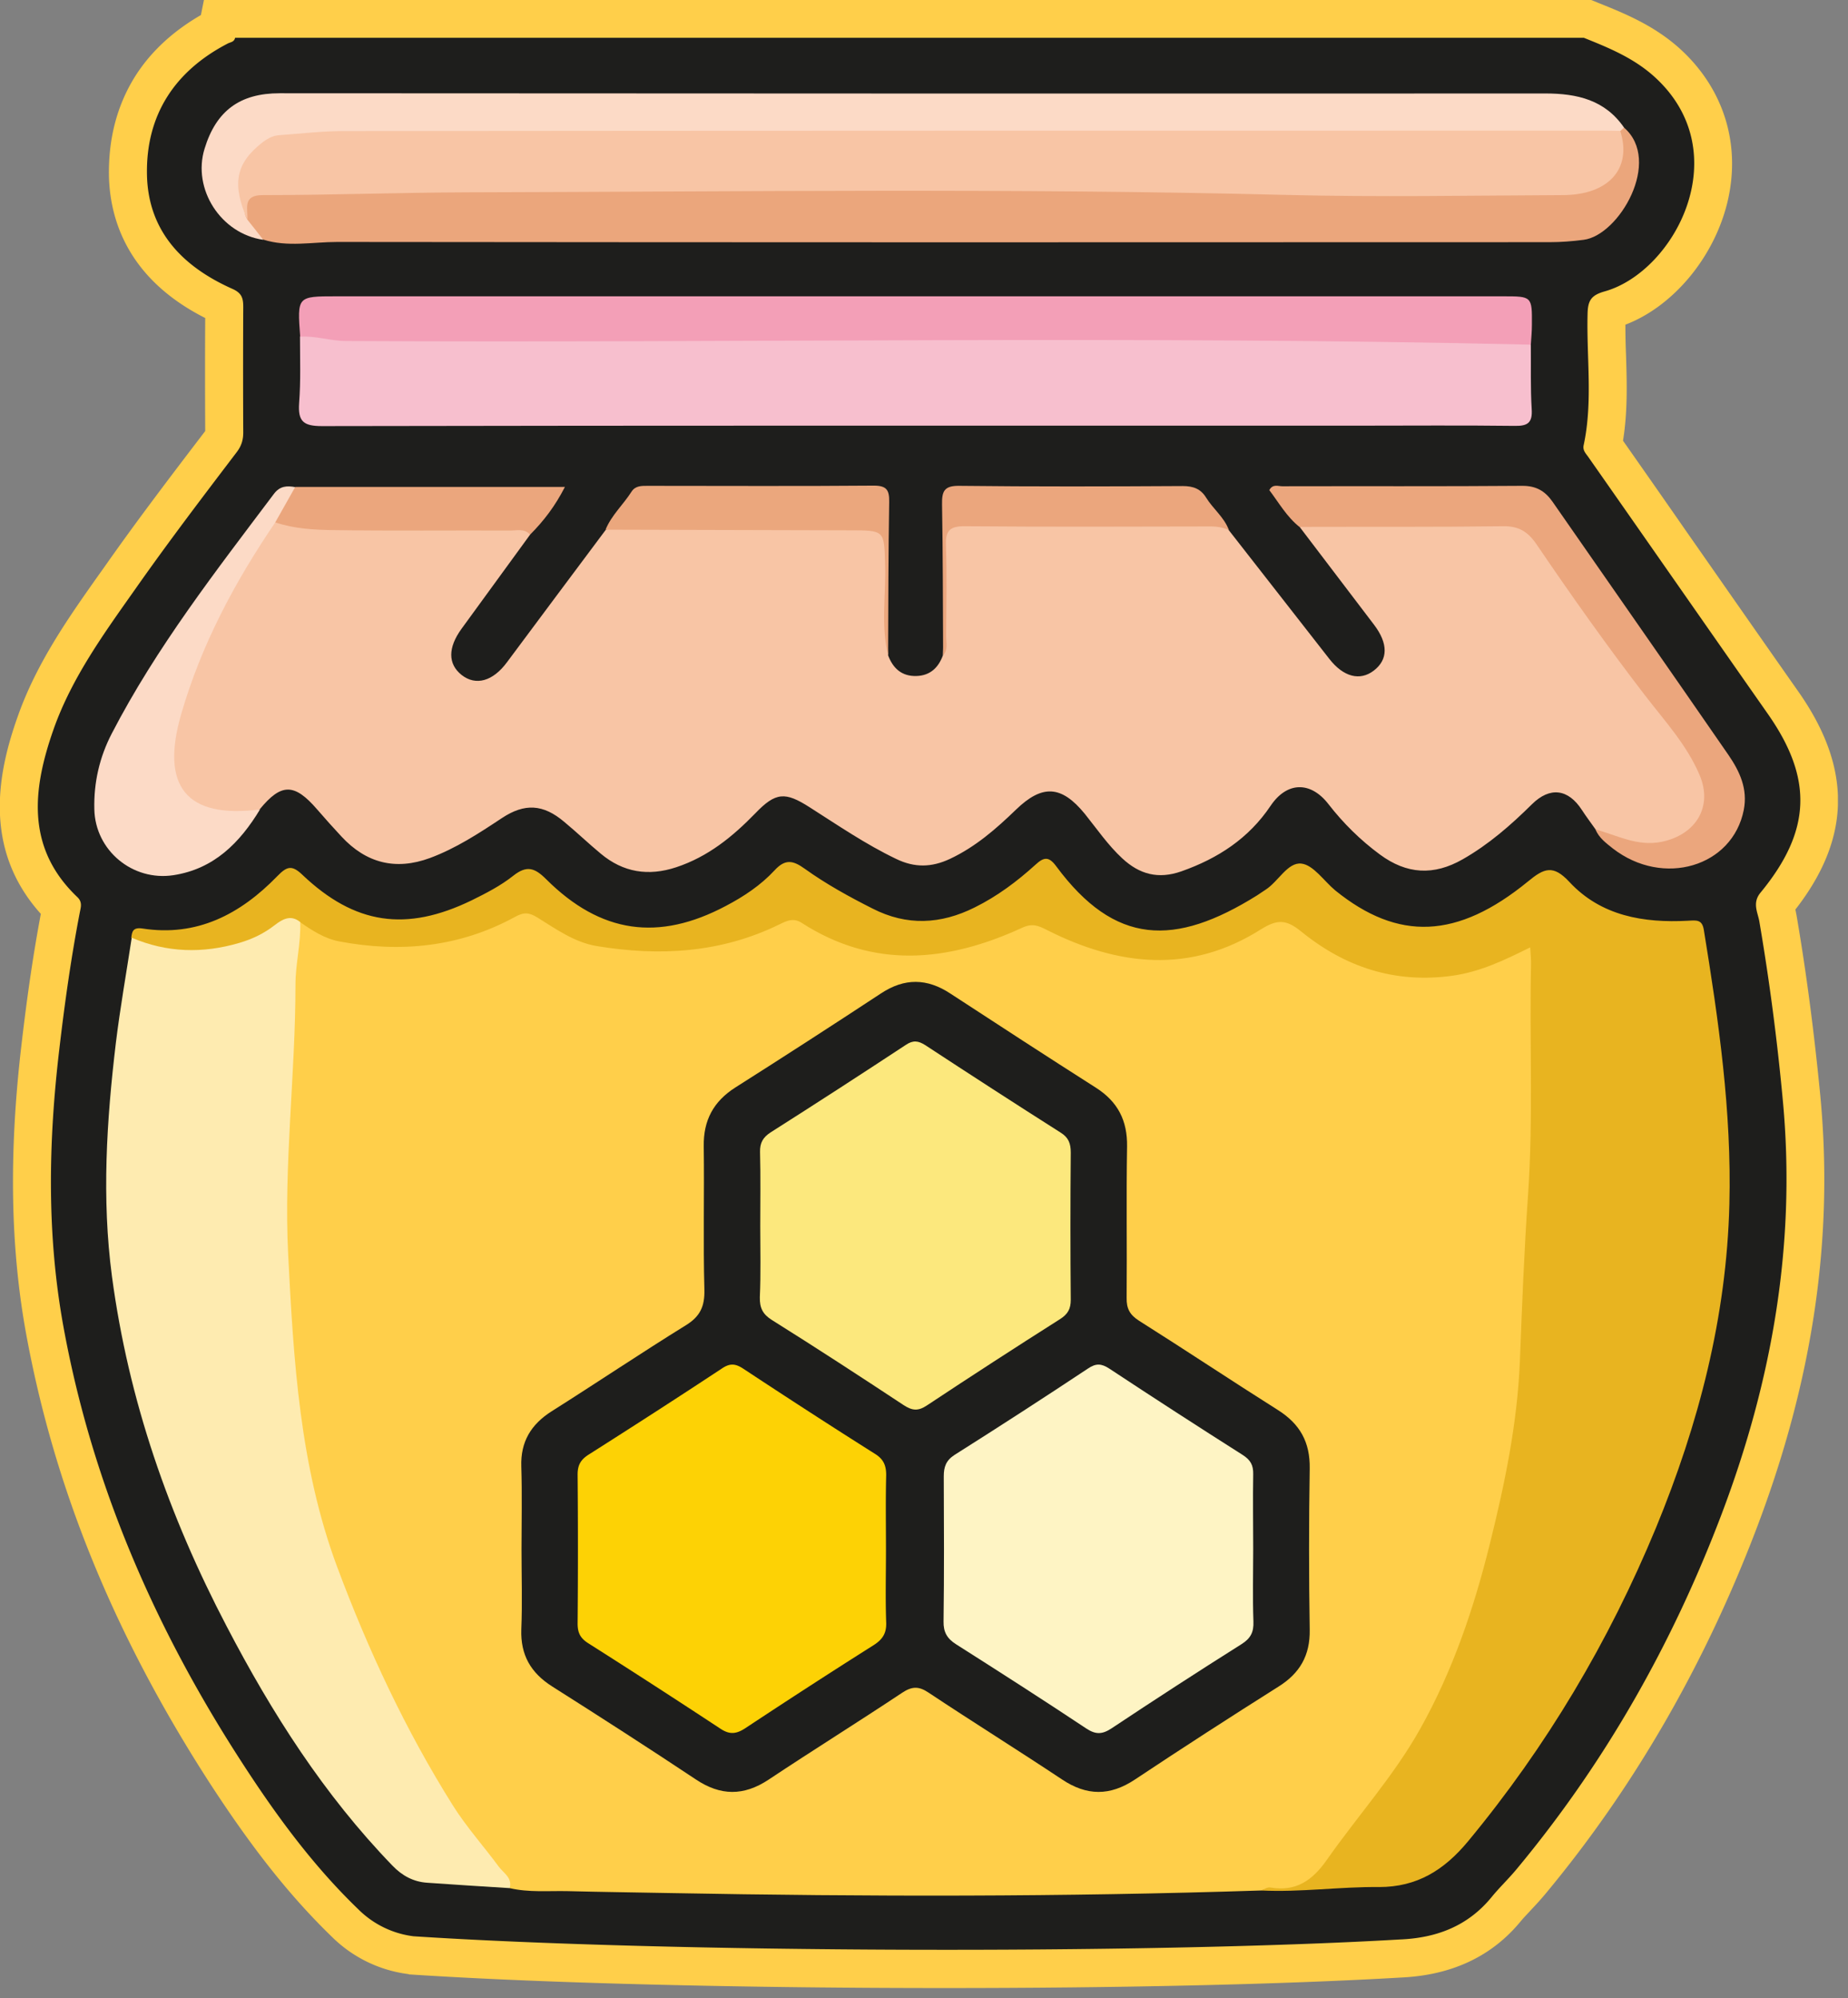 <svg width="86" height="93" fill="none" xmlns="http://www.w3.org/2000/svg"><rect width="100%" height="100%" fill="#808080" stroke="none"/><g clip-path="url(#clip0)"><path d="M43.99 92.52c-9.14 0-18.45-.21-24.87-.63h-.06l-.06-.02a6.153 6.153 0 01-3.55-1.73c-1.93-1.87-3.68-4.07-5.67-7.13-4.45-6.88-7.25-13.73-8.57-20.97-.73-4.02-.8-8.41-.21-13.42.27-2.33.56-4.28.9-6.09-2.77-3.08-1.96-6.7-1.07-9.2.88-2.49 2.36-4.59 3.79-6.61l.25-.35c1.5-2.14 3.1-4.24 4.65-6.27l.03-.04c-.01-1.99-.01-3.67 0-5.26-3.6-1.82-4.43-4.57-4.48-6.6-.03-1.73.37-3.27 1.19-4.6.72-1.16 1.76-2.13 3.09-2.9l.14-.7h64.56l.32.13c1.22.49 2.61 1.05 3.82 2.15 2.03 1.85 2.83 4.43 2.21 7.08-.61 2.6-2.53 4.9-4.76 5.75 0 .46.01.93.03 1.42.04 1.29.08 2.61-.14 3.98.96 1.37 1.92 2.74 2.87 4.11 1.74 2.49 3.53 5.06 5.3 7.58 2.49 3.56 2.45 6.79-.15 10.13.02.07.03.15.05.24.46 2.68.82 5.43 1.11 8.41.63 6.62-.33 13.2-2.95 20.11-2.41 6.35-5.72 12.1-9.86 17.07-.21.25-.41.47-.61.68-.18.2-.36.38-.51.56-1.34 1.64-3.21 2.52-5.56 2.63-5.63.33-13.36.49-21.23.49zm-24.58-4.15c11.86.77 33.57.84 45.62.14h.02c1.36-.06 2.29-.47 3-1.34.22-.27.44-.51.66-.74.17-.19.34-.36.48-.53 3.89-4.67 7.01-10.07 9.27-16.06 2.42-6.4 3.32-12.46 2.73-18.52-.28-2.89-.63-5.55-1.07-8.15 0-.02-.02-.08-.03-.12-.11-.42-.41-1.55.47-2.62 1.86-2.25 1.92-3.82.25-6.2-1.77-2.53-3.57-5.1-5.3-7.59-1.01-1.45-2.02-2.89-3.03-4.34-.01-.01-.02-.02-.02-.03-.17-.23-.7-.92-.48-1.92.25-1.16.21-2.4.17-3.71-.02-.66-.04-1.35-.03-2.04.03-1.44.71-2.33 2.08-2.73 1.05-.3 2.37-1.62 2.77-3.32.23-.98.22-2.42-1.15-3.67-.67-.61-1.53-.99-2.45-1.36h-61.8c-.07.04-.15.07-.23.1-1.89 1-2.79 2.47-2.74 4.48.02 1.05.36 2.58 2.95 3.73 1.03.46 1.55 1.29 1.54 2.47-.01 1.74-.01 3.58 0 5.8 0 .75-.22 1.41-.67 2l-.08.11c-1.53 2.01-3.1 4.09-4.57 6.17l-.25.35c-1.35 1.91-2.63 3.72-3.35 5.76-1.02 2.88-.83 4.55.65 5.96.92.88.71 1.91.64 2.26l-.01.04c-.36 1.85-.66 3.84-.94 6.27-.56 4.73-.5 8.66.18 12.38 1.23 6.77 3.87 13.2 8.06 19.68 1.83 2.83 3.42 4.84 5.16 6.51.44.45.91.69 1.5.78z" fill="#FFCF4A"/><path d="M73.71 1.76c1.17.47 2.32.94 3.29 1.82 3.87 3.52.94 9.06-2.32 9.98-.64.18-.79.43-.8 1.07-.05 2.03.25 4.07-.18 6.08-.06.26.11.4.23.58 2.78 3.97 5.55 7.95 8.33 11.92 2.12 3.02 2.04 5.45-.33 8.33-.39.47-.14.9-.06 1.32.47 2.75.83 5.5 1.09 8.28.64 6.68-.48 13.09-2.84 19.32-2.29 6.04-5.43 11.59-9.57 16.56-.36.43-.77.82-1.13 1.26-1.11 1.36-2.57 1.91-4.28 1.98-12.09.7-34.11.62-45.9-.15a4.41 4.41 0 01-2.56-1.25c-2.11-2.03-3.83-4.38-5.41-6.82-4.05-6.24-6.98-12.95-8.32-20.31-.78-4.29-.7-8.59-.19-12.9.25-2.14.55-4.28.96-6.4.05-.24.11-.46-.12-.68-2.43-2.31-2.07-5.08-1.1-7.83.85-2.4 2.36-4.47 3.82-6.54 1.51-2.15 3.1-4.24 4.69-6.33.23-.3.31-.58.31-.93-.01-1.94-.01-3.88 0-5.82 0-.4-.05-.65-.49-.85-2.3-1.02-3.93-2.66-3.99-5.3-.06-2.77 1.27-4.83 3.75-6.12.13-.07.31-.07.35-.27h62.77z" fill="#1E1E1C"/><path d="M58.68 87.98c-9.16.3-18.32.29-27.48.12-1.59-.03-3.19-.05-4.78-.09-.9-.02-1.81.07-2.7-.14-2.83-3.04-4.7-6.68-6.39-10.43-.6-1.34-1.28-2.65-1.78-4.03-1.18-3.26-1.71-6.65-2.06-10.09-.32-3.21-.47-6.43-.36-9.65.11-3.09.43-6.17.39-9.27-.01-.53.17-1.05.41-1.53.15-.07.3-.07.45.01 3.13 1.57 6.2 1.03 9.22-.33.64-.29 1.15-.36 1.74.03 3.06 2.03 6.3 1.62 9.58.71.27-.08.54-.18.78-.31.82-.48 1.54-.35 2.37.11 2.92 1.61 5.92 1.34 8.87.1.87-.37 1.5-.27 2.35.11 3.05 1.34 6.15 1.69 9.16-.18 1.12-.69 1.27-.68 2.33.11 2.96 2.21 6.11 2.72 9.51 1.04.93-.46 1.22-.31 1.21.71-.05 3.53.13 7.07-.12 10.6-.13 1.8-.19 3.62-.23 5.43-.15 6.54-1.58 12.79-4.35 18.7-1.36 2.9-3.56 5.29-5.53 7.8-.41.53-1.01.39-1.57.41-.33.01-.68-.05-1.02.06z" fill="#FFCF4A"/><path d="M41.33 30.5c.23.61.64.98 1.32.96.64-.02 1.02-.39 1.23-.96.09-1.72.02-3.44.04-5.16.01-1.01.09-1.13 1.12-1.13 3.66-.02 7.32-.02 10.98 0 .45 0 .88.07 1.17.47 1.56 1.99 3.11 3.99 4.67 5.98.66.85 1.43 1.04 2.07.55.67-.51.68-1.26.01-2.14-1.15-1.52-2.31-3.03-3.46-4.55.29-.33.68-.27 1.05-.27 2.78-.01 5.56.01 8.34-.01.83-.01 1.42.31 1.88.99 2.08 3.12 4.35 6.1 6.6 9.1.38.5.72 1.02.96 1.61.63 1.57-.15 3.07-1.8 3.45-1.21.28-2.28-.05-3.25-.78-.21-.3-.44-.6-.64-.91-.64-.99-1.49-1.1-2.33-.27-.98.97-2.01 1.87-3.22 2.56-1.35.77-2.6.7-3.85-.22-.91-.67-1.71-1.46-2.4-2.35-.83-1.07-1.93-1.05-2.69.08-1.02 1.52-2.45 2.45-4.15 3.05-1.08.38-1.95.14-2.75-.6-.67-.62-1.18-1.37-1.75-2.08-1.09-1.33-1.98-1.37-3.2-.19-.92.89-1.88 1.73-3.07 2.29-.85.4-1.65.42-2.51 0-1.42-.68-2.7-1.56-4.02-2.4-1.14-.73-1.58-.71-2.53.28-1.06 1.09-2.2 2.02-3.68 2.51-1.3.43-2.47.24-3.51-.63-.58-.48-1.12-1-1.7-1.48-.98-.83-1.84-.88-2.9-.18-1.07.71-2.14 1.41-3.35 1.86-1.6.59-2.97.24-4.12-1-.38-.41-.76-.83-1.13-1.26-1.06-1.23-1.67-1.23-2.67-.01-2.01 1.08-4.09-.09-4.21-2.36-.04-.7.11-1.36.29-2.03.82-3.05 2.26-5.81 3.99-8.42.21-.31.39-.66.85-.65 3.52.32 7.06.14 10.58.21.39.01.92-.13 1.08.47-1.06 1.46-2.13 2.92-3.19 4.38-.64.88-.64 1.64 0 2.15.66.52 1.46.3 2.12-.6 1.53-2.05 3.05-4.1 4.58-6.14.38-.26.82-.27 1.26-.27 3.49 0 6.98-.01 10.48 0 1.33 0 1.37.07 1.38 1.35.01 1.58-.07 3.16.03 4.75z" fill="#F8C5A5"/><path d="M58.68 87.98c.14-.05.3-.16.43-.14 1.2.21 1.97-.33 2.64-1.29 1.43-2.04 3.12-3.91 4.34-6.09 1.52-2.71 2.51-5.64 3.25-8.64.69-2.78 1.27-5.57 1.39-8.46.1-2.58.2-5.17.38-7.75.25-3.6.06-7.19.14-10.78 0-.21-.02-.42-.04-.74-1.21.6-2.33 1.14-3.63 1.32-2.69.37-5-.41-7.04-2.07-.7-.57-1.12-.55-1.86-.09-3.28 2.08-6.63 1.71-9.94.04-.41-.21-.69-.34-1.18-.11-3.44 1.58-6.88 1.94-10.25-.23-.39-.25-.69-.1-1.04.07-2.71 1.33-5.57 1.49-8.49 1.01-1.04-.17-1.9-.79-2.77-1.33-.39-.24-.63-.26-1.06-.02-2.57 1.4-5.32 1.67-8.17 1.13-.68-.13-1.26-.51-1.82-.9-1.42.48-2.67 1.44-4.25 1.52-1.28.07-2.54.15-3.6-.78.03-.3.08-.5.51-.44 2.55.4 4.57-.67 6.28-2.43.44-.45.67-.55 1.17-.07 2.44 2.32 4.83 2.67 7.88 1.19.67-.33 1.35-.68 1.93-1.14.63-.5 1-.38 1.54.16 2.54 2.53 5.23 2.9 8.36 1.24.84-.44 1.63-.97 2.26-1.65.51-.56.88-.46 1.41-.08.99.71 2.06 1.3 3.15 1.85 1.6.82 3.18.74 4.76-.05 1.05-.52 1.97-1.21 2.83-1.99.39-.36.62-.39.96.07 2.73 3.69 5.51 3.76 9.35 1.36.13-.08.26-.18.39-.26.6-.38 1.03-1.29 1.67-1.22.56.06 1.05.81 1.58 1.25 2.93 2.37 5.68 2.27 8.97-.42.75-.62 1.17-.79 1.93.03 1.47 1.58 3.45 1.91 5.51 1.8.39-.02.66-.07.74.42.69 4.23 1.3 8.46 1.19 12.77-.13 5.25-1.43 10.24-3.42 15.07-2.19 5.29-5.08 10.16-8.74 14.58-1.12 1.35-2.38 2.13-4.14 2.13-1.81-.02-3.65.25-5.5.16z" fill="#E8B420"/><path d="M6.13 43.64c1.64.7 3.31.74 5.01.24.61-.18 1.15-.44 1.65-.83.35-.27.74-.5 1.18-.14.04.98-.22 1.93-.22 2.92 0 4.18-.55 8.36-.34 12.55.25 4.93.54 9.87 2.28 14.54 1.44 3.86 3.19 7.61 5.39 11.11.63 1 1.43 1.89 2.13 2.84.22.3.64.51.51 1-1.28-.08-2.56-.16-3.83-.25-.65-.04-1.18-.33-1.63-.8-3.18-3.29-5.61-7.1-7.71-11.13-2.69-5.14-4.57-10.52-5.34-16.29-.48-3.63-.25-7.24.18-10.85.2-1.64.49-3.27.74-4.91z" fill="#FEEBB0"/><path d="M71.24 16.04c.01 1-.02 2 .04 3 .04.62-.17.79-.78.78-2.44-.03-4.88-.01-7.33-.01-16.06 0-32.12-.01-48.19.02-.86 0-1.12-.22-1.06-1.07.08-1.03.04-2.06.04-3.1.25-.25.57-.25.88-.21 1 .13 2 .08 3 .08 16.6 0 33.21 0 49.81.01 1.22.02 2.45-.01 3.59.5z" fill="#F7BFCE"/><path d="M75.58 5.94c1.78 1.55-.23 5.01-1.88 5.22-.53.07-1.06.11-1.59.11-18.81.01-37.61.01-56.42-.01-1.15 0-2.31.25-3.44-.11-.48-.28-.94-.59-.98-1.23-.07-.82.38-1.11 1.13-1.12.09 0 .19-.01.28-.01 14.18-.27 28.36-.29 42.54-.13 5.54.06 11.08.04 16.62.13.59.01 1.19.01 1.77-.14 1.24-.32 1.74-1.03 1.65-2.31.03-.2.11-.34.32-.4z" fill="#EBA67C"/><path d="M71.24 16.04c-18.38-.43-36.75-.07-55.13-.17-.73 0-1.42-.25-2.14-.2-.14-1.88-.14-1.88 1.67-1.88h54.31c1.34 0 1.35 0 1.34 1.32 0 .31-.03.62-.05.93z" fill="#F39FB7"/><path d="M11.51 10.22c.25.31.5.63.74.94-1.97-.28-3.31-2.36-2.73-4.24.54-1.77 1.65-2.58 3.49-2.58 19.63.01 39.27.02 58.9.01 1.49 0 2.78.3 3.67 1.59-.06.05-.11.1-.17.15-.52.41-1.14.29-1.72.29-12.54.01-25.09 0-37.63 0H17.48c-1.22 0-2.44.03-3.65.17-1.73.19-2.51 1.01-2.46 2.75 0 .3-.04.64.14.92z" fill="#FCDAC6"/><path d="M74.25 38.6c1 .27 1.93.8 3.06.58 1.6-.32 2.42-1.63 1.78-3.12-.59-1.39-1.62-2.51-2.53-3.69-1.77-2.3-3.44-4.66-5.07-7.06-.4-.58-.83-.83-1.54-.82-3.16.04-6.32.02-9.48.03-.59-.47-.96-1.13-1.4-1.71.16-.3.41-.18.6-.18 3.73-.01 7.45.01 11.18-.02.64 0 1.05.24 1.4.74 2.73 3.93 5.47 7.85 8.19 11.79.52.76.9 1.57.71 2.55-.52 2.65-3.75 3.61-6.09 1.8-.31-.25-.65-.49-.81-.89z" fill="#EBA67D"/><path d="M12.81 24.31c-1.88 2.77-3.44 5.68-4.38 8.93-.97 3.36.24 4.87 3.67 4.43-.94 1.55-2.14 2.77-4.03 3.06-1.9.29-3.64-1.15-3.68-3.07-.03-1.24.24-2.42.81-3.52 2.08-4.02 4.85-7.57 7.55-11.16.28-.37.61-.38.99-.31.08.76-.42 1.2-.93 1.64z" fill="#FCDAC6"/><path d="M41.33 30.5c-.34-1.38-.1-2.79-.14-4.19-.04-1.63-.01-1.63-1.65-1.63l-11.36-.03c.28-.68.83-1.17 1.21-1.77.18-.28.47-.27.75-.27 3.51 0 7.01.02 10.52-.01.6 0 .73.2.72.76-.04 2.38-.04 4.76-.05 7.14z" fill="#EBA77D"/><path d="M12.81 24.31l.93-1.65h12.55c-.45.88-.98 1.58-1.62 2.22-.28-.31-.64-.18-.97-.19-2.72-.01-5.44.02-8.15-.02-.92-.01-1.85-.06-2.74-.36zM57.19 24.67c-.32-.15-.66-.18-1-.17-3.75.01-7.51.02-11.26-.01-.69-.01-.94.17-.91.89.05 1.41.02 2.81.01 4.22 0 .3.1.63-.14.9-.01-2.34-.01-4.68-.05-7.02-.01-.61.09-.88.8-.87 3.47.04 6.93.03 10.4.01.49 0 .84.13 1.09.54.32.52.84.91 1.06 1.51z" fill="#EBA67D"/><path d="M24.27 72.1c0-1.28.03-2.57-.01-3.85-.04-1.15.45-1.96 1.41-2.57 2.09-1.32 4.14-2.7 6.24-4 .67-.41.89-.88.87-1.66-.06-2.22 0-4.44-.03-6.67-.02-1.21.45-2.09 1.47-2.74 2.27-1.44 4.53-2.9 6.78-4.38 1.09-.72 2.14-.71 3.23.01 2.25 1.47 4.51 2.94 6.77 4.38 1.02.65 1.47 1.53 1.45 2.74-.04 2.35 0 4.69-.02 7.04-.01.5.15.79.57 1.06 2.17 1.37 4.3 2.79 6.47 4.16 1.03.65 1.5 1.5 1.48 2.72-.04 2.5-.04 5.01 0 7.51.02 1.19-.46 2.02-1.45 2.64-2.25 1.42-4.48 2.86-6.69 4.33-1.16.77-2.24.76-3.39-.01-2.06-1.37-4.15-2.67-6.21-4.04-.46-.31-.78-.29-1.23.01-2.06 1.37-4.15 2.67-6.21 4.04-1.16.77-2.24.76-3.39-.01-2.21-1.47-4.45-2.91-6.69-4.33-.99-.63-1.47-1.46-1.43-2.65.05-1.23.01-2.48.01-3.73z" fill="#1E1E1C"/><path d="M11.51 10.22c-.72-1.64-.54-2.6.65-3.55.25-.2.52-.36.84-.38.99-.07 1.99-.19 2.98-.19 19.52-.02 39.05-.02 58.58-.02.28 0 .56.01.84.01.56 1.74-.52 2.98-2.66 2.99-4.32.02-8.64.1-12.95-.01-12.66-.32-25.33-.15-37.99-.12-3.18.01-6.37.13-9.55.13-.98-.01-.71.62-.74 1.14z" fill="#F8C5A5"/><path d="M35.38 57.08c0-1.16.02-2.31-.01-3.47-.01-.43.14-.68.49-.91 2.11-1.34 4.21-2.7 6.29-4.07.34-.23.58-.2.91.01 2.09 1.37 4.19 2.73 6.3 4.07.37.23.47.51.47.93-.02 2.28-.02 4.57 0 6.85 0 .43-.14.67-.5.9-2.08 1.32-4.15 2.66-6.2 4.02-.41.27-.68.24-1.08-.02-2.03-1.34-4.07-2.67-6.13-3.96-.43-.27-.57-.57-.56-1.06.05-1.1.02-2.2.02-3.29z" fill="#FCE87D"/><path d="M58.32 72.08c0 1.13-.03 2.25.01 3.38.02.5-.13.79-.56 1.06-2.03 1.28-4.05 2.59-6.05 3.92-.43.28-.73.29-1.17 0-2-1.33-4.03-2.63-6.06-3.92-.41-.26-.59-.56-.58-1.06.03-2.25.02-4.5.01-6.75 0-.44.1-.74.5-1 2.09-1.32 4.16-2.66 6.21-4.02.37-.25.62-.24.99 0 2.06 1.36 4.13 2.7 6.21 4.02.36.23.5.47.49.9-.02 1.16 0 2.31 0 3.47z" fill="#FEF4C4"/><path d="M41.23 72.12c0 1.13-.03 2.25.01 3.38.02.5-.16.79-.58 1.06-2.01 1.27-4 2.56-5.98 3.87-.43.28-.74.3-1.17.01a429.6 429.6 0 00-6.14-3.97c-.36-.23-.49-.48-.49-.91.02-2.31.02-4.63 0-6.94 0-.43.14-.68.49-.91 2.08-1.32 4.16-2.66 6.22-4.02.37-.25.62-.24.99 0 2.03 1.34 4.08 2.67 6.14 3.97.4.25.52.54.52.99-.03 1.16-.01 2.32-.01 3.47z" fill="#FDD205"/></g><defs><clipPath id="clip0"><path fill="#fff" d="M0 0h85.53v92.52H0z"/></clipPath></defs></svg>